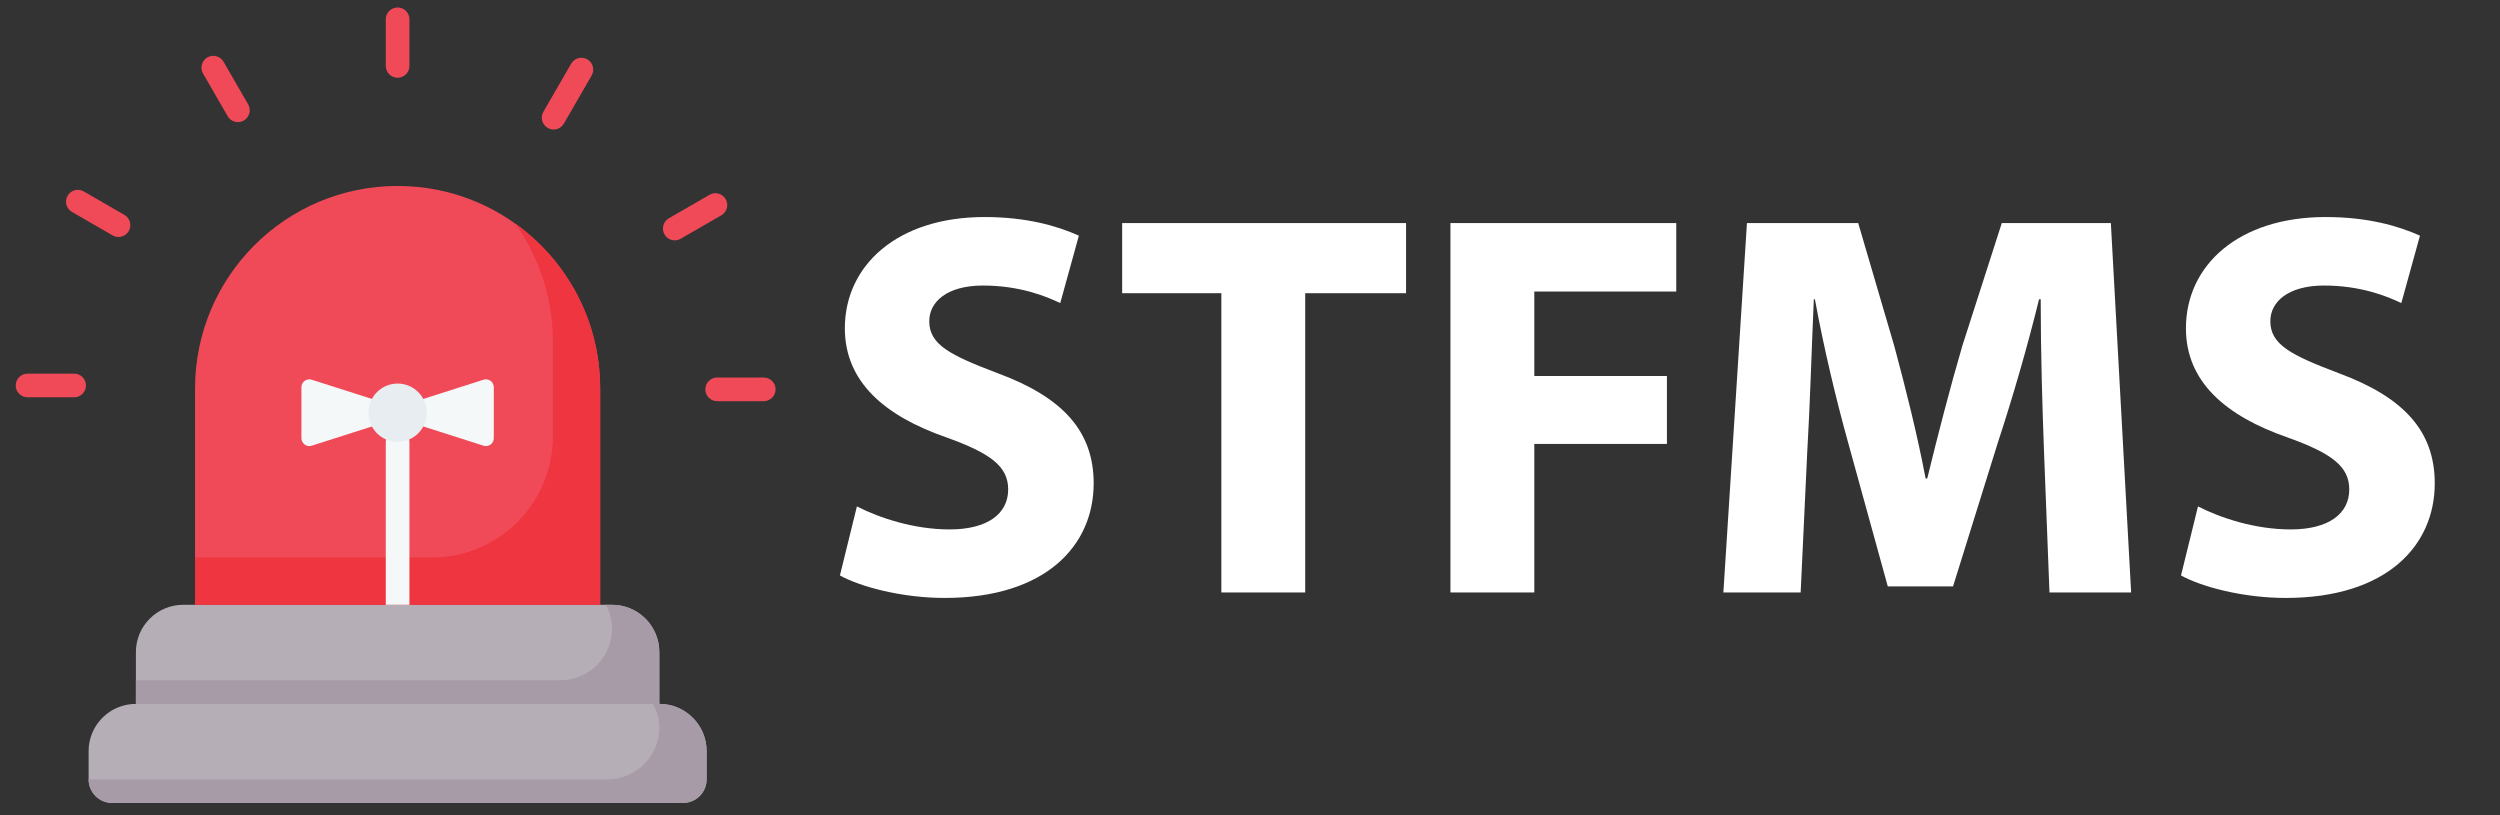 <?xml version="1.0" encoding="utf-8"?>
<!-- Generator: Adobe Illustrator 17.0.0, SVG Export Plug-In . SVG Version: 6.00 Build 0)  -->
<!DOCTYPE svg PUBLIC "-//W3C//DTD SVG 1.1//EN" "http://www.w3.org/Graphics/SVG/1.1/DTD/svg11.dtd">
<svg version="1.1" id="Layer_1" xmlns="http://www.w3.org/2000/svg" xmlns:xlink="http://www.w3.org/1999/xlink" x="0px" y="0px"
	 width="1316px" height="429px" viewBox="0 0 1316 429" enable-background="new 0 0 1316 429" xml:space="preserve">
<rect x="0" y="0" width="1316" height="429" fill="#333333" stroke="none"/>
<rect x="220.18" y="112.438" fill="none" width="698.876" height="159.551"/>
<g>
	<path fill="#B6AEB6" d="M359.517,422.685H59.086c-6.876,0-12.451-5.575-12.451-12.451v-14.809
		c0-13.753,11.148-24.901,24.901-24.901h275.53c13.753,0,24.901,11.148,24.901,24.901v14.809
		C371.967,417.111,366.394,422.685,359.517,422.685L359.517,422.685z"/>
	<path fill="#A79BA7" d="M347.066,370.525h-3.339c2.12,3.663,3.339,7.913,3.339,12.451c0,15.055-12.204,27.26-27.26,27.26H46.636
		c0,6.876,5.574,12.451,12.451,12.451h300.431c6.876,0,12.451-5.575,12.451-12.451v-14.809
		C371.967,381.673,360.819,370.525,347.066,370.525L347.066,370.525z"/>
	<path fill="#B6AEB6" d="M347.067,370.525H71.537v-27.26c0-13.753,11.148-24.901,24.901-24.901h225.728
		c13.753,0,24.901,11.148,24.901,24.901L347.067,370.525L347.067,370.525z"/>
	<path fill="#A79BA7" d="M322.165,318.364h-3.339c2.12,3.663,3.339,7.913,3.339,12.451c0,15.055-12.204,27.26-27.26,27.26H71.537
		v12.451h275.53v-27.26C347.066,329.512,335.918,318.364,322.165,318.364z"/>
	<path fill="#F04A58" d="M315.93,318.364H102.674V204.513c0-58.889,47.739-106.628,106.628-106.628
		c58.889,0,106.628,47.739,106.628,106.628L315.93,318.364z"/>
	<path fill="#EE3540" d="M271.218,117.697c12.471,17.455,19.811,38.828,19.811,61.916v50.176c0,35.166-28.508,63.674-63.674,63.674
		H102.674v24.901H315.93V204.514C315.93,168.712,298.284,137.035,271.218,117.697L271.218,117.697z"/>
	<g>
		<path fill="#F04A58" d="M209.302,40.924c-3.438,0-6.225-2.786-6.225-6.225V10.159c0-3.438,2.786-6.225,6.225-6.225
			c3.438,0,6.225,2.786,6.225,6.225v24.54C215.527,38.138,212.74,40.924,209.302,40.924z"/>
	</g>
	<g>
		<path fill="#F04A58" d="M291.428,68.175c-1.056,0-2.127-0.269-3.107-0.835c-2.977-1.719-3.998-5.526-2.279-8.503l14.617-25.316
			c1.718-2.978,5.527-3.998,8.503-2.279c2.977,1.719,3.998,5.526,2.279,8.503l-14.616,25.316
			C295.672,67.059,293.579,68.175,291.428,68.175z"/>
	</g>
	<g>
		<path fill="#F04A58" d="M355.198,126.52c-2.151,0-4.244-1.116-5.397-3.114c-1.719-2.977-0.698-6.784,2.279-8.503l21.409-12.361
			c2.976-1.718,6.785-0.699,8.503,2.279c1.719,2.977,0.698,6.784-2.279,8.503l-21.409,12.361
			C357.325,126.251,356.254,126.52,355.198,126.52z"/>
	</g>
	<g>
		<path fill="#F04A58" d="M402.05,211.182h-24.541c-3.438,0-6.225-2.786-6.225-6.225s2.786-6.225,6.225-6.225h24.541
			c3.438,0,6.225,2.786,6.225,6.225S405.488,211.182,402.05,211.182L402.05,211.182z"/>
	</g>
	<g>
		<path fill="#F04A58" d="M39.044,209.131H14.503c-3.438,0-6.225-2.786-6.225-6.225c0-3.438,2.786-6.225,6.225-6.225h24.541
			c3.438,0,6.225,2.786,6.225,6.225C45.269,206.345,42.483,209.131,39.044,209.131L39.044,209.131z"/>
	</g>
	<g>
		<path fill="#F04A58" d="M62.38,124.744c-1.056,0-2.126-0.269-3.107-0.835l-21.409-12.36c-2.977-1.718-3.998-5.526-2.279-8.503
			c1.718-2.978,5.525-3.998,8.503-2.279l21.409,12.36c2.977,1.718,3.998,5.526,2.279,8.503
			C66.625,123.627,64.532,124.744,62.38,124.744L62.38,124.744z"/>
	</g>
	<g>
		<path fill="#F04A58" d="M125.237,64.267c-2.151,0-4.243-1.116-5.397-3.114L106.887,38.72c-1.719-2.977-0.698-6.784,2.279-8.503
			c2.975-1.718,6.783-0.699,8.503,2.279l12.953,22.433c1.719,2.977,0.698,6.784-2.279,8.503
			C127.363,63.998,126.293,64.267,125.237,64.267z"/>
	</g>
	<g>
		<path fill="#F5F8F8" d="M254.522,234.611l-33.6-10.723v-13.281l33.6-10.723c2.678-0.855,5.412,1.143,5.412,3.954v26.82
			C259.934,233.468,257.199,235.465,254.522,234.611L254.522,234.611z"/>
		<path fill="#F5F8F8" d="M164.082,234.611l33.6-10.723v-13.281l-33.6-10.723c-2.678-0.855-5.412,1.143-5.412,3.954v26.82
			C158.67,233.468,161.405,235.465,164.082,234.611L164.082,234.611z"/>
	</g>
	<g>
		<path fill="#F5F8F8" d="M203.076,318.364v-85.769c0-3.438,2.786-6.225,6.225-6.225s6.225,2.786,6.225,6.225v85.769H203.076z"/>
	</g>
	<circle fill="#E8EDF1" cx="209.302" cy="217.248" r="15.347"/>
</g>
<g>
	<path fill="#FFFFFF" d="M451.075,266.574c11.829,6.058,30.004,12.118,48.757,12.118c20.195,0,30.87-8.367,30.87-21.061
		c0-12.117-9.232-19.041-32.601-27.408c-32.312-11.251-53.373-29.138-53.373-57.412c0-33.178,27.696-58.566,73.568-58.566
		c21.926,0,38.082,4.616,49.622,9.809l-9.809,35.486c-7.79-3.751-21.638-9.232-40.679-9.232s-28.273,8.655-28.273,18.753
		c0,12.406,10.963,17.887,36.063,27.408c34.331,12.695,50.487,30.582,50.487,57.989c0,32.601-25.099,60.297-78.472,60.297
		c-22.214,0-44.14-5.77-55.103-11.829L451.075,266.574z"/>
	<path fill="#FFFFFF" d="M642.925,154.348l-52.219,0v-36.928l149.443,0v36.928l-53.084,0l0,157.522h-44.141L642.925,154.348z"/>
	<path fill="#FFFFFF" d="M763.513,117.419l118.863,0v36.063h-74.722v44.429l69.818,0v35.775l-69.818,0l0,78.184h-44.14
		L763.513,117.419z"/>
	<path fill="#FFFFFF" d="M1075.959,237.436c-0.866-23.369-1.731-51.642-1.731-79.915h-0.866
		c-6.058,24.811-14.137,52.507-21.638,75.299l-23.656,75.876h-34.332l-20.772-75.299c-6.346-22.792-12.983-50.488-17.598-75.876
		h-0.577c-1.154,26.253-2.02,56.258-3.463,80.492l-3.462,73.856h-40.679l12.406-194.45l58.566,0l19.041,64.913
		c6.058,22.504,12.117,46.737,16.444,69.529h0.866c5.481-22.503,12.117-48.179,18.464-69.817l20.772-64.624l57.412,0l10.674,194.45
		h-42.987L1075.959,237.436z"/>
	<path fill="#FFFFFF" d="M1157.024,266.574c11.828,6.058,30.004,12.118,48.756,12.118c20.196,0,30.87-8.367,30.87-21.061
		c0-12.117-9.232-19.041-32.601-27.408c-32.312-11.251-53.372-29.138-53.372-57.412c0-33.178,27.696-58.566,73.567-58.566
		c21.927,0,38.083,4.616,49.623,9.809l-9.809,35.486c-7.79-3.751-21.638-9.232-40.679-9.232s-28.273,8.655-28.273,18.753
		c0,12.406,10.963,17.887,36.062,27.408c34.331,12.695,50.488,30.582,50.488,57.989c0,32.601-25.099,60.297-78.472,60.297
		c-22.215,0-44.141-5.77-55.104-11.829L1157.024,266.574z"/>
</g>
</svg>
